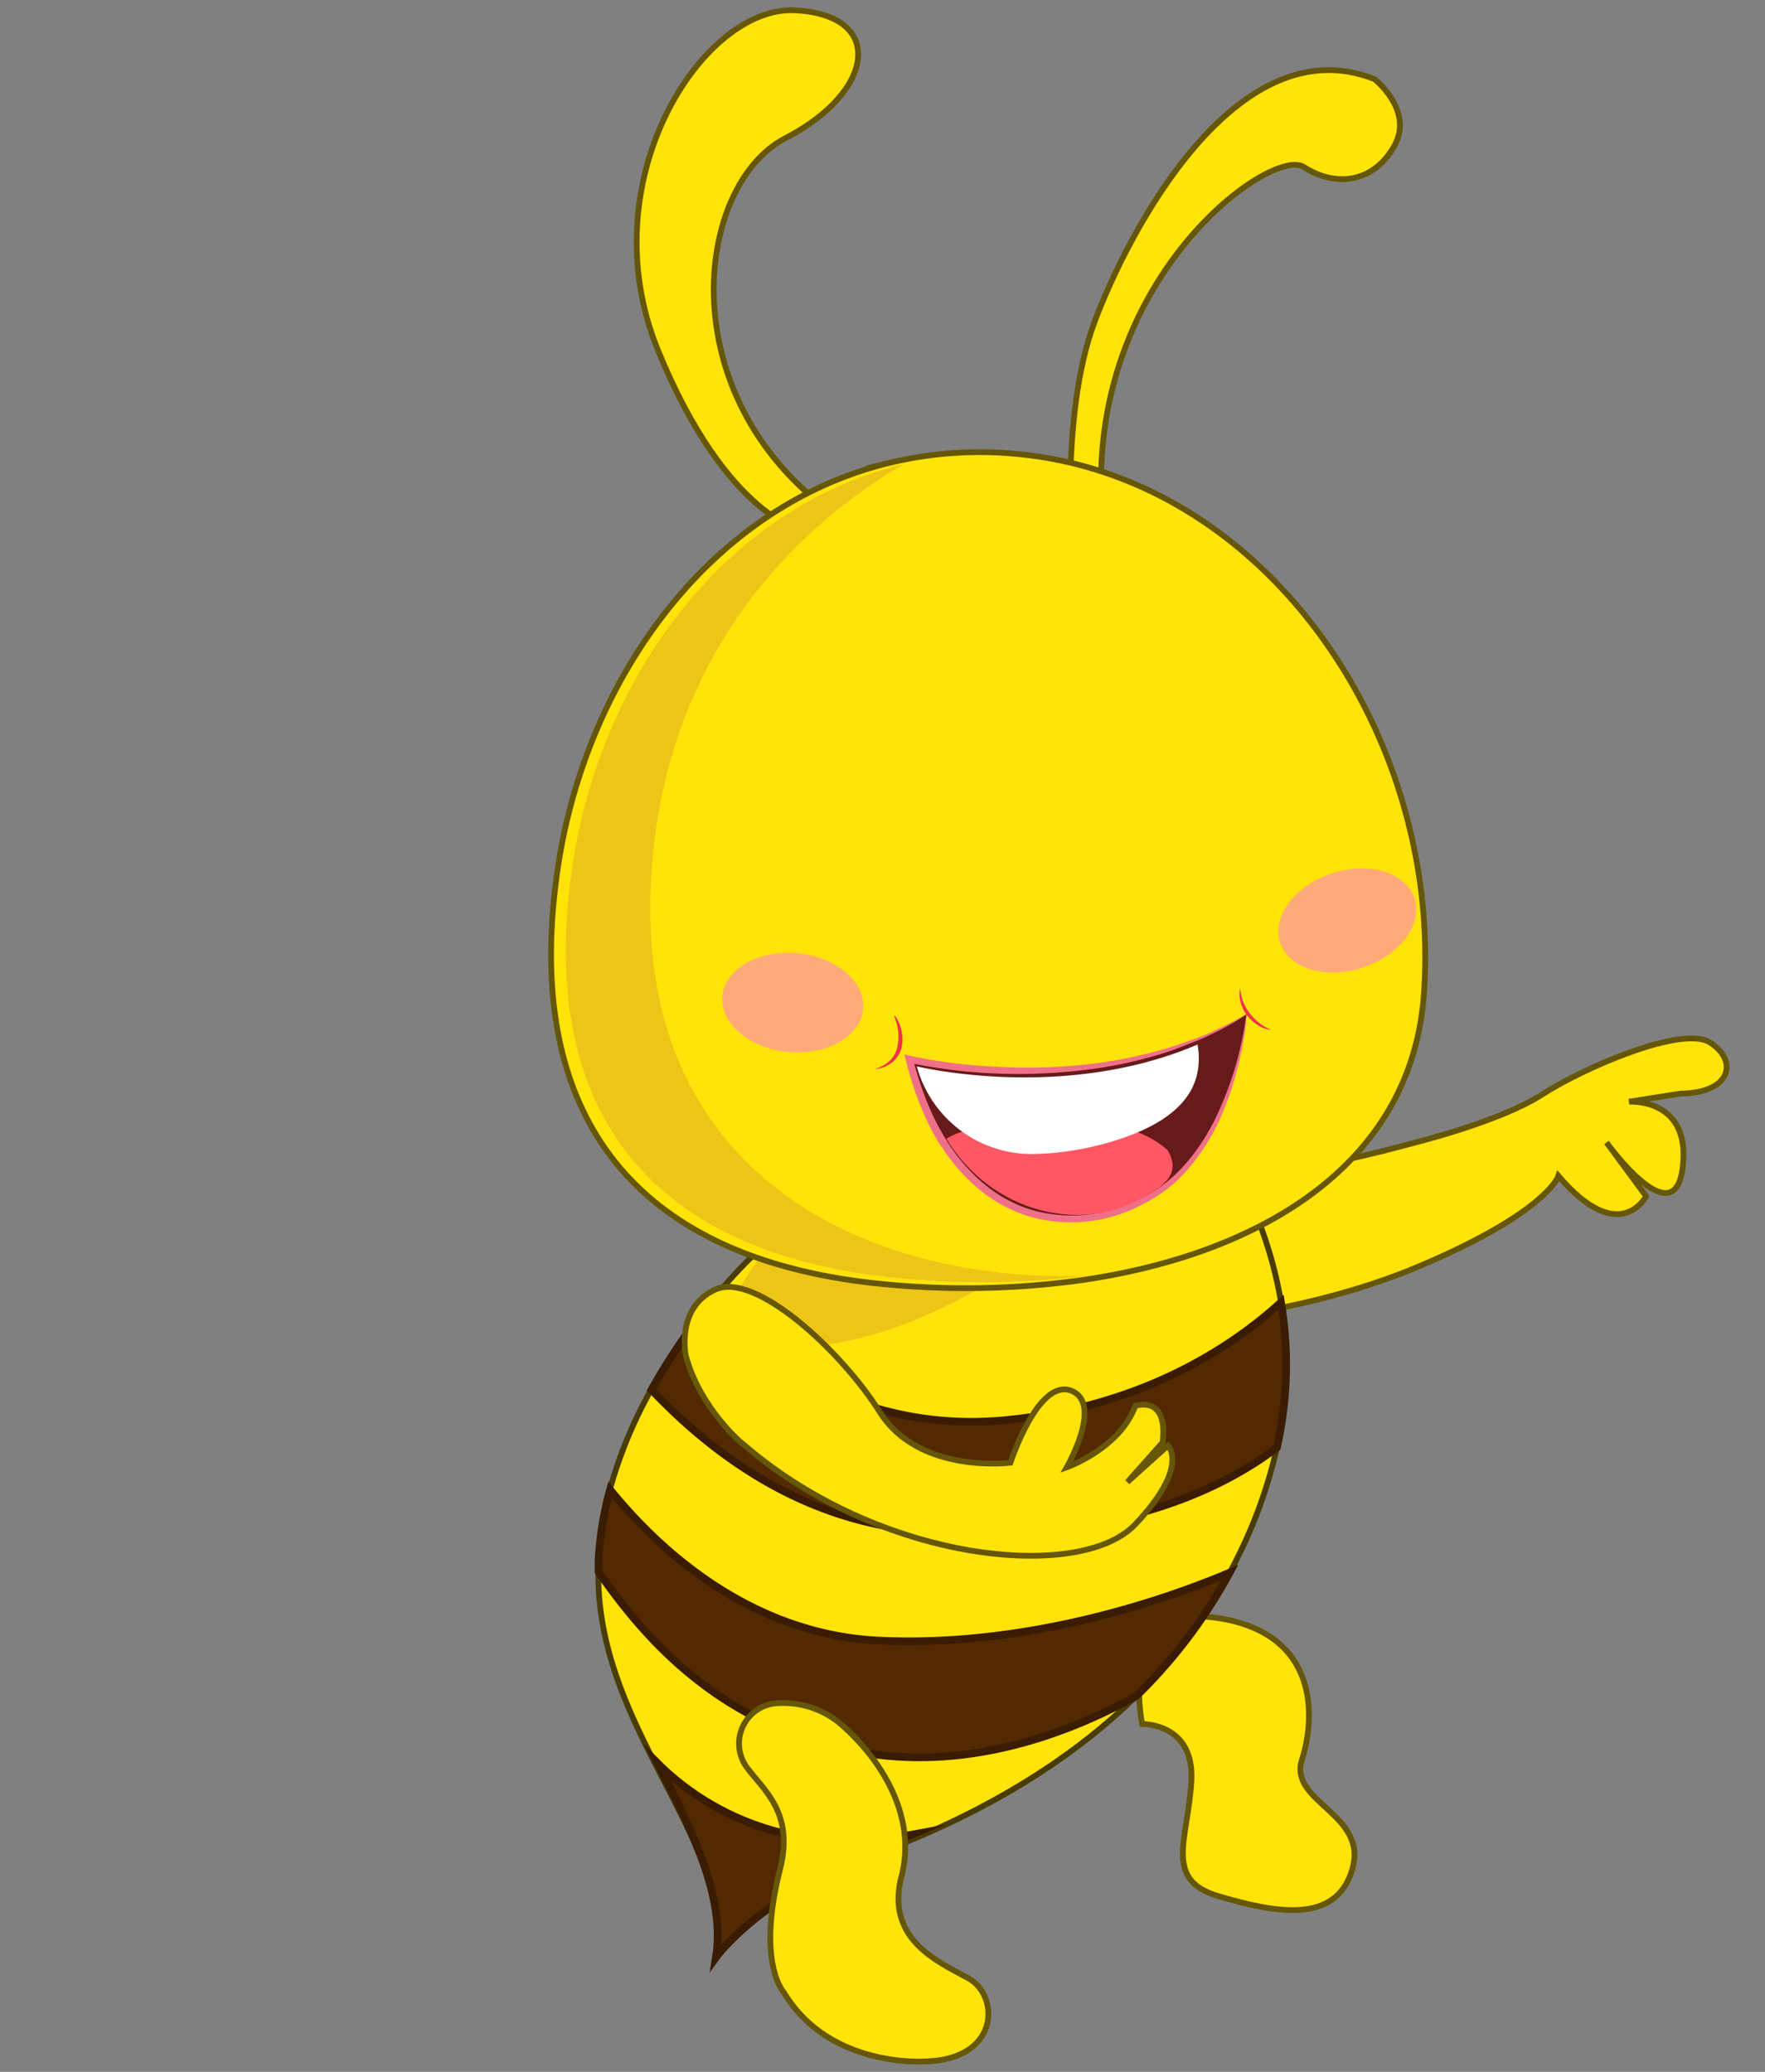 <svg id="a00bf418-828d-4488-a0b3-570903a8f8c6" data-name="Layer 1" xmlns="http://www.w3.org/2000/svg" width="230" height="270" viewBox="0 0 230 270">
  <rect x="0" y="0" width="230" height="270" fill="#808080" stroke="none"/>
  <defs>
    <style>
      .b941b756-3682-4b3c-851f-b434f580c293, .bf2c40cc-d020-48ab-aece-4a15a528ce26 {
        fill: #ffe309;
        stroke-width: 0.75px;
      }

      .b941b756-3682-4b3c-851f-b434f580c293 {
        stroke: #665608;
      }

      .b941b756-3682-4b3c-851f-b434f580c293, .be98aa91-a06d-4255-a27a-c928e5fe6eb2, .bf2c40cc-d020-48ab-aece-4a15a528ce26 {
        stroke-miterlimit: 10;
      }

      .bf2c40cc-d020-48ab-aece-4a15a528ce26 {
        stroke: #493c05;
      }

      .ae15f418-9805-432e-9f39-7b2ee24a201c {
        fill: #ecc516;
      }

      .be98aa91-a06d-4255-a27a-c928e5fe6eb2 {
        fill: #532900;
        stroke: #3a1c03;
      }

      .ff1c89f3-8c21-4272-b2ca-41cd58fa5980 {
        fill: #681a1a;
      }

      .b456d7d6-5e65-4ef8-9937-34203c8ad0aa {
        fill: #ef7089;
      }

      .a9b20520-e44e-4145-b73e-87f12c2520bb {
        fill: #ff5763;
      }

      .fdafccb0-b7eb-4ec0-b284-7b0cc3332c09 {
        fill: #fff;
      }

      .ab813345-a59b-4783-96d0-92f3fccc6008 {
        fill: #ef304c;
      }

      .a940fbef-a22c-4cc1-960b-c206a381e4d9 {
        fill: #ffa979;
      }
    </style>
  </defs>
  <g>
    <path class="b941b756-3682-4b3c-851f-b434f580c293" d="M148.84,224.67s6.85-.16,6.41,7.45-3.7,12.87,3.57,15,15.28,3.75,17.4-3.51-8.35-8.72-6.56-14.29,2.22-16.47-11-18.47S148.84,224.67,148.84,224.67Z"/>
    <g>
      <path class="b941b756-3682-4b3c-851f-b434f580c293" d="M105.05,69.36S94.83,67.81,85.76,45.7,91.56.81,103.49,1.34,114.12,11.92,102.36,18s-15.18,33.43,6.18,48.93C108.54,66.91,120.07,79.83,105.05,69.36Z"/>
      <path class="b941b756-3682-4b3c-851f-b434f580c293" d="M139.77,73.2s-1.71-18.9,2.81-31.11,18.67-38.85,36.53-31.78c0,0,5.12,4,2.64,8.6s-7.31,5.76-11.85,2.85-31.62,17-25.54,50.68C144.36,72.44,143.07,81.63,139.77,73.2Z"/>
      <path class="b941b756-3682-4b3c-851f-b434f580c293" d="M154.36,152s3.69,4.11,30.32-3.18c0,0,10.9-2.71,16.3-6.2s18.16-9,21.8-6.79,3.1,6.59-3.8,6.69l-6.7,1.05s8.1-.56,7,8.55-9.93-3.23-9.93-3.23l5.16,7s-3.44,6.72-11.43-2.64c0,0-1.45,4.73-18.27,11.82s-36,7.67-36,7.67Z"/>
      <path class="bf2c40cc-d020-48ab-aece-4a15a528ce26" d="M156.06,144.13c5.78,8.58,9.45,17,10.87,25.59a49.28,49.28,0,0,1-.53,18.91l0,0a62.53,62.53,0,0,1-4.87,13.82c-.4.83-.82,1.66-1.27,2.47A66.55,66.55,0,0,1,148.1,221c-9.53,9.35-20.75,15.21-29.67,18.91-2.13.9-4.14,1.65-5.93,2.32-13.56,5-19.2,12.83-19.2,12.83,1.27-7.9-3-15.62-7.39-24.16-4-7.77-8.06-16.21-7.94-26.07,0-.51,0-1,0-1.55a43.38,43.38,0,0,1,1.5-9.16,58.73,58.73,0,0,1,5.37-13,3.54,3.54,0,0,1,.19-.33A78.28,78.28,0,0,1,92.4,170a62.11,62.11,0,0,1,5.21-5.87c11.93-11.32,6.72-23.08,6.72-23.08l43.94-7.11A114.55,114.55,0,0,1,156.06,144.13Z"/>
      <path class="ae15f418-9805-432e-9f39-7b2ee24a201c" d="M154.34,143.24c-3.76,6.67-9.84,12.57-17.91,18.76-16.72,12.82-35.21,17.09-42.49,10.07a62.45,62.45,0,0,1,6-9.4,48.52,48.52,0,0,1,4.33-5c10-9.66,5-20.37,5-20.37l38.08-4.66C150,135.79,152.23,140.13,154.34,143.24Z"/>
      <path class="be98aa91-a06d-4255-a27a-c928e5fe6eb2" d="M118.66,239.14c-2.12.89-4.37,2.43-6.16,3.1-13.56,5-19.2,12.83-19.2,12.83,1.27-7.9-3.22-16.72-7.58-25.26C90.75,234.83,101.69,242.33,118.66,239.14Z"/>
      <path class="be98aa91-a06d-4255-a27a-c928e5fe6eb2" d="M166.93,169.72a49.28,49.28,0,0,1-.53,18.91l0,0c-6.6,5.06-20.84,12.61-45.65,10.91-15.25-1.05-27.15-9.23-35.85-18.43A78.93,78.93,0,0,1,92.4,170c6.95,7.17,19.93,16.77,38.39,15.09C148.88,183.41,160.66,175.44,166.93,169.72Z"/>
      <path class="be98aa91-a06d-4255-a27a-c928e5fe6eb2" d="M160.24,204.94A66.55,66.55,0,0,1,148.1,221c-8.52,4.72-21.55,9.8-35.62,7.4C95.28,225.5,85.05,215.06,78,204.84c0-.51,0-1,0-1.55a43.38,43.38,0,0,1,1.5-9.16c6.09,7.51,18,18.86,35.05,19.67C134.72,214.76,153.25,207.91,160.24,204.94Z"/>
      <g>
        <path class="b941b756-3682-4b3c-851f-b434f580c293" d="M185.56,129.45c-1.57,22.75-22.09,34.46-46,37.57h-.08a109.3,109.3,0,0,1-24,.36c-32.41-3-47.62-21.62-42.79-54.26,3.63-24.54,19.7-47.09,43.21-52.8a50.31,50.31,0,0,1,16.63-1.16C165,62.19,187.88,95.77,185.56,129.45Z"/>
        <path class="ae15f418-9805-432e-9f39-7b2ee24a201c" d="M141.43,166.26a109.93,109.93,0,0,1-24,.33c-32.4-3-47.64-21.46-42.83-53.8,3.61-24.31,19.66-46.65,43.16-52.29-10.57,6.14-30.67,21.79-32.85,52.92C82.07,153.85,114.08,167.23,141.43,166.26Z"/>
        <g>
          <g>
            <g>
              <g>
                <path class="ff1c89f3-8c21-4272-b2ca-41cd58fa5980" d="M162.44,132.17s-1,10.79-7,18.42a19.26,19.26,0,0,1-5.9,5.21c-8.86,4.92-19.54,3.53-26.16-6.91a7.91,7.91,0,0,1-.44-.68,37.78,37.78,0,0,1-4-9.69s19.53,4.52,37.07-3A42.88,42.88,0,0,0,162.44,132.17Z"/>
                <path class="b456d7d6-5e65-4ef8-9937-34203c8ad0aa" d="M162.46,132.13a28,28,0,0,1-.45,3.65c-.22,1.19-.47,2.38-.78,3.56a40.66,40.66,0,0,1-2.45,6.89,28.36,28.36,0,0,1-4,6.17,18.72,18.72,0,0,1-5.89,4.55,19.69,19.69,0,0,1-14.62,1.62A18.84,18.84,0,0,1,127.6,155a24.33,24.33,0,0,1-4.94-5.63l0,.06a25.46,25.46,0,0,1-1.47-2.58q-.66-1.31-1.2-2.64a43.19,43.19,0,0,1-1.8-5.47l-.34-1.31,1.33.28a66.81,66.81,0,0,0,11,1.32,70.83,70.83,0,0,0,11.09-.28,60.46,60.46,0,0,0,10.9-2.17c.9-.24,1.76-.59,2.64-.89s1.75-.62,2.6-1A48.61,48.61,0,0,0,162.46,132.13Zm-.05.09a36.8,36.8,0,0,1-4.86,2.71c-.85.41-1.71.76-2.59,1.09s-1.74.71-2.63,1a56.23,56.23,0,0,1-11,2.42,71.27,71.27,0,0,1-11.22.47A68.62,68.62,0,0,1,119,138.61l.11-.11a41.32,41.32,0,0,0,1.79,5.34,32.25,32.25,0,0,0,2.58,5h0a23.75,23.75,0,0,0,4.72,5.42,17.84,17.84,0,0,0,6.28,3.43,19.16,19.16,0,0,0,14-1.44c4.43-2,7.63-6,9.79-10.27A44.4,44.4,0,0,0,162.41,132.22Z"/>
              </g>
              <path class="a9b20520-e44e-4145-b73e-87f12c2520bb" d="M152.14,149.88c2.06,3.38-1.14,5-3.29,6.23-8,4.62-19.61,2-25.53-7.71,2-1.24,5.42-2.1,11.31-1C134.63,147.41,145.7,144.12,152.14,149.88Z"/>
              <path class="fdafccb0-b7eb-4ec0-b284-7b0cc3332c09" d="M144.8,148.79a38.2,38.2,0,0,1-10,1.6,15.53,15.53,0,0,1-15.3-11.31l0-.11s19,4.67,36.56-2.85C156.83,140.79,155.05,145.75,144.8,148.79Z"/>
            </g>
            <path class="ab813345-a59b-4783-96d0-92f3fccc6008" d="M116.62,132.36a5.28,5.28,0,0,1,.85,4.23,3.7,3.7,0,0,1-1.26,1.9,4.56,4.56,0,0,1-1,.57,6.78,6.78,0,0,1-1.06.25l0-.05a5.08,5.08,0,0,0,1.78-1,3.59,3.59,0,0,0,1-1.75,6.59,6.59,0,0,0-.42-4.08Z"/>
            <path class="ab813345-a59b-4783-96d0-92f3fccc6008" d="M165.6,134.22a4.19,4.19,0,0,1-1.73-.65,5.78,5.78,0,0,1-1.39-1.27,5.07,5.07,0,0,1-.81-1.71,4,4,0,0,1-.06-1.85h0a6.36,6.36,0,0,0,.37,1.73,5.8,5.8,0,0,0,.85,1.54,6.77,6.77,0,0,0,2.74,2.17Z"/>
          </g>
          <ellipse class="a940fbef-a22c-4cc1-960b-c206a381e4d9" cx="103.29" cy="130.65" rx="6.46" ry="9.21" transform="translate(-36.36 221.39) rotate(-84.68)"/>
          <ellipse class="a940fbef-a22c-4cc1-960b-c206a381e4d9" cx="175.58" cy="119.94" rx="9.21" ry="6.46" transform="translate(-28.84 61.39) rotate(-18.35)"/>
        </g>
      </g>
      <path class="b941b756-3682-4b3c-851f-b434f580c293" d="M89.37,176.67s-1.34-6.26,3.84-8.62,16.35,7.9,21.46,16,17,6.57,17,6.57,3.58-11,7.88-9.4-.54,10-.54,10,6.92-2.45,8.93-8c0,0,4.32-1.56,3.56,4.76l-4.59,5.16,5.28-4.75s2.91,2.69-4.25,10.26-33.26,4.95-51-10.37C96.89,188.32,91.23,183.62,89.37,176.67Z"/>
      <path class="b941b756-3682-4b3c-851f-b434f580c293" d="M97.31,230.31a5.27,5.27,0,0,1,4.21-8.36,11.59,11.59,0,0,1,7.77,2.5c5.12,4.31,10.3,11.87,8.19,20.05s4.61,11.06,8.7,13.3,4.13,10.46-5.35,10.83c0,0-12.66,1.08-18.7-9,0,0-3.57-3.8-.5-15.95C103.51,236.26,99.64,233.44,97.31,230.31Z"/>
    </g>
  </g>
</svg>
